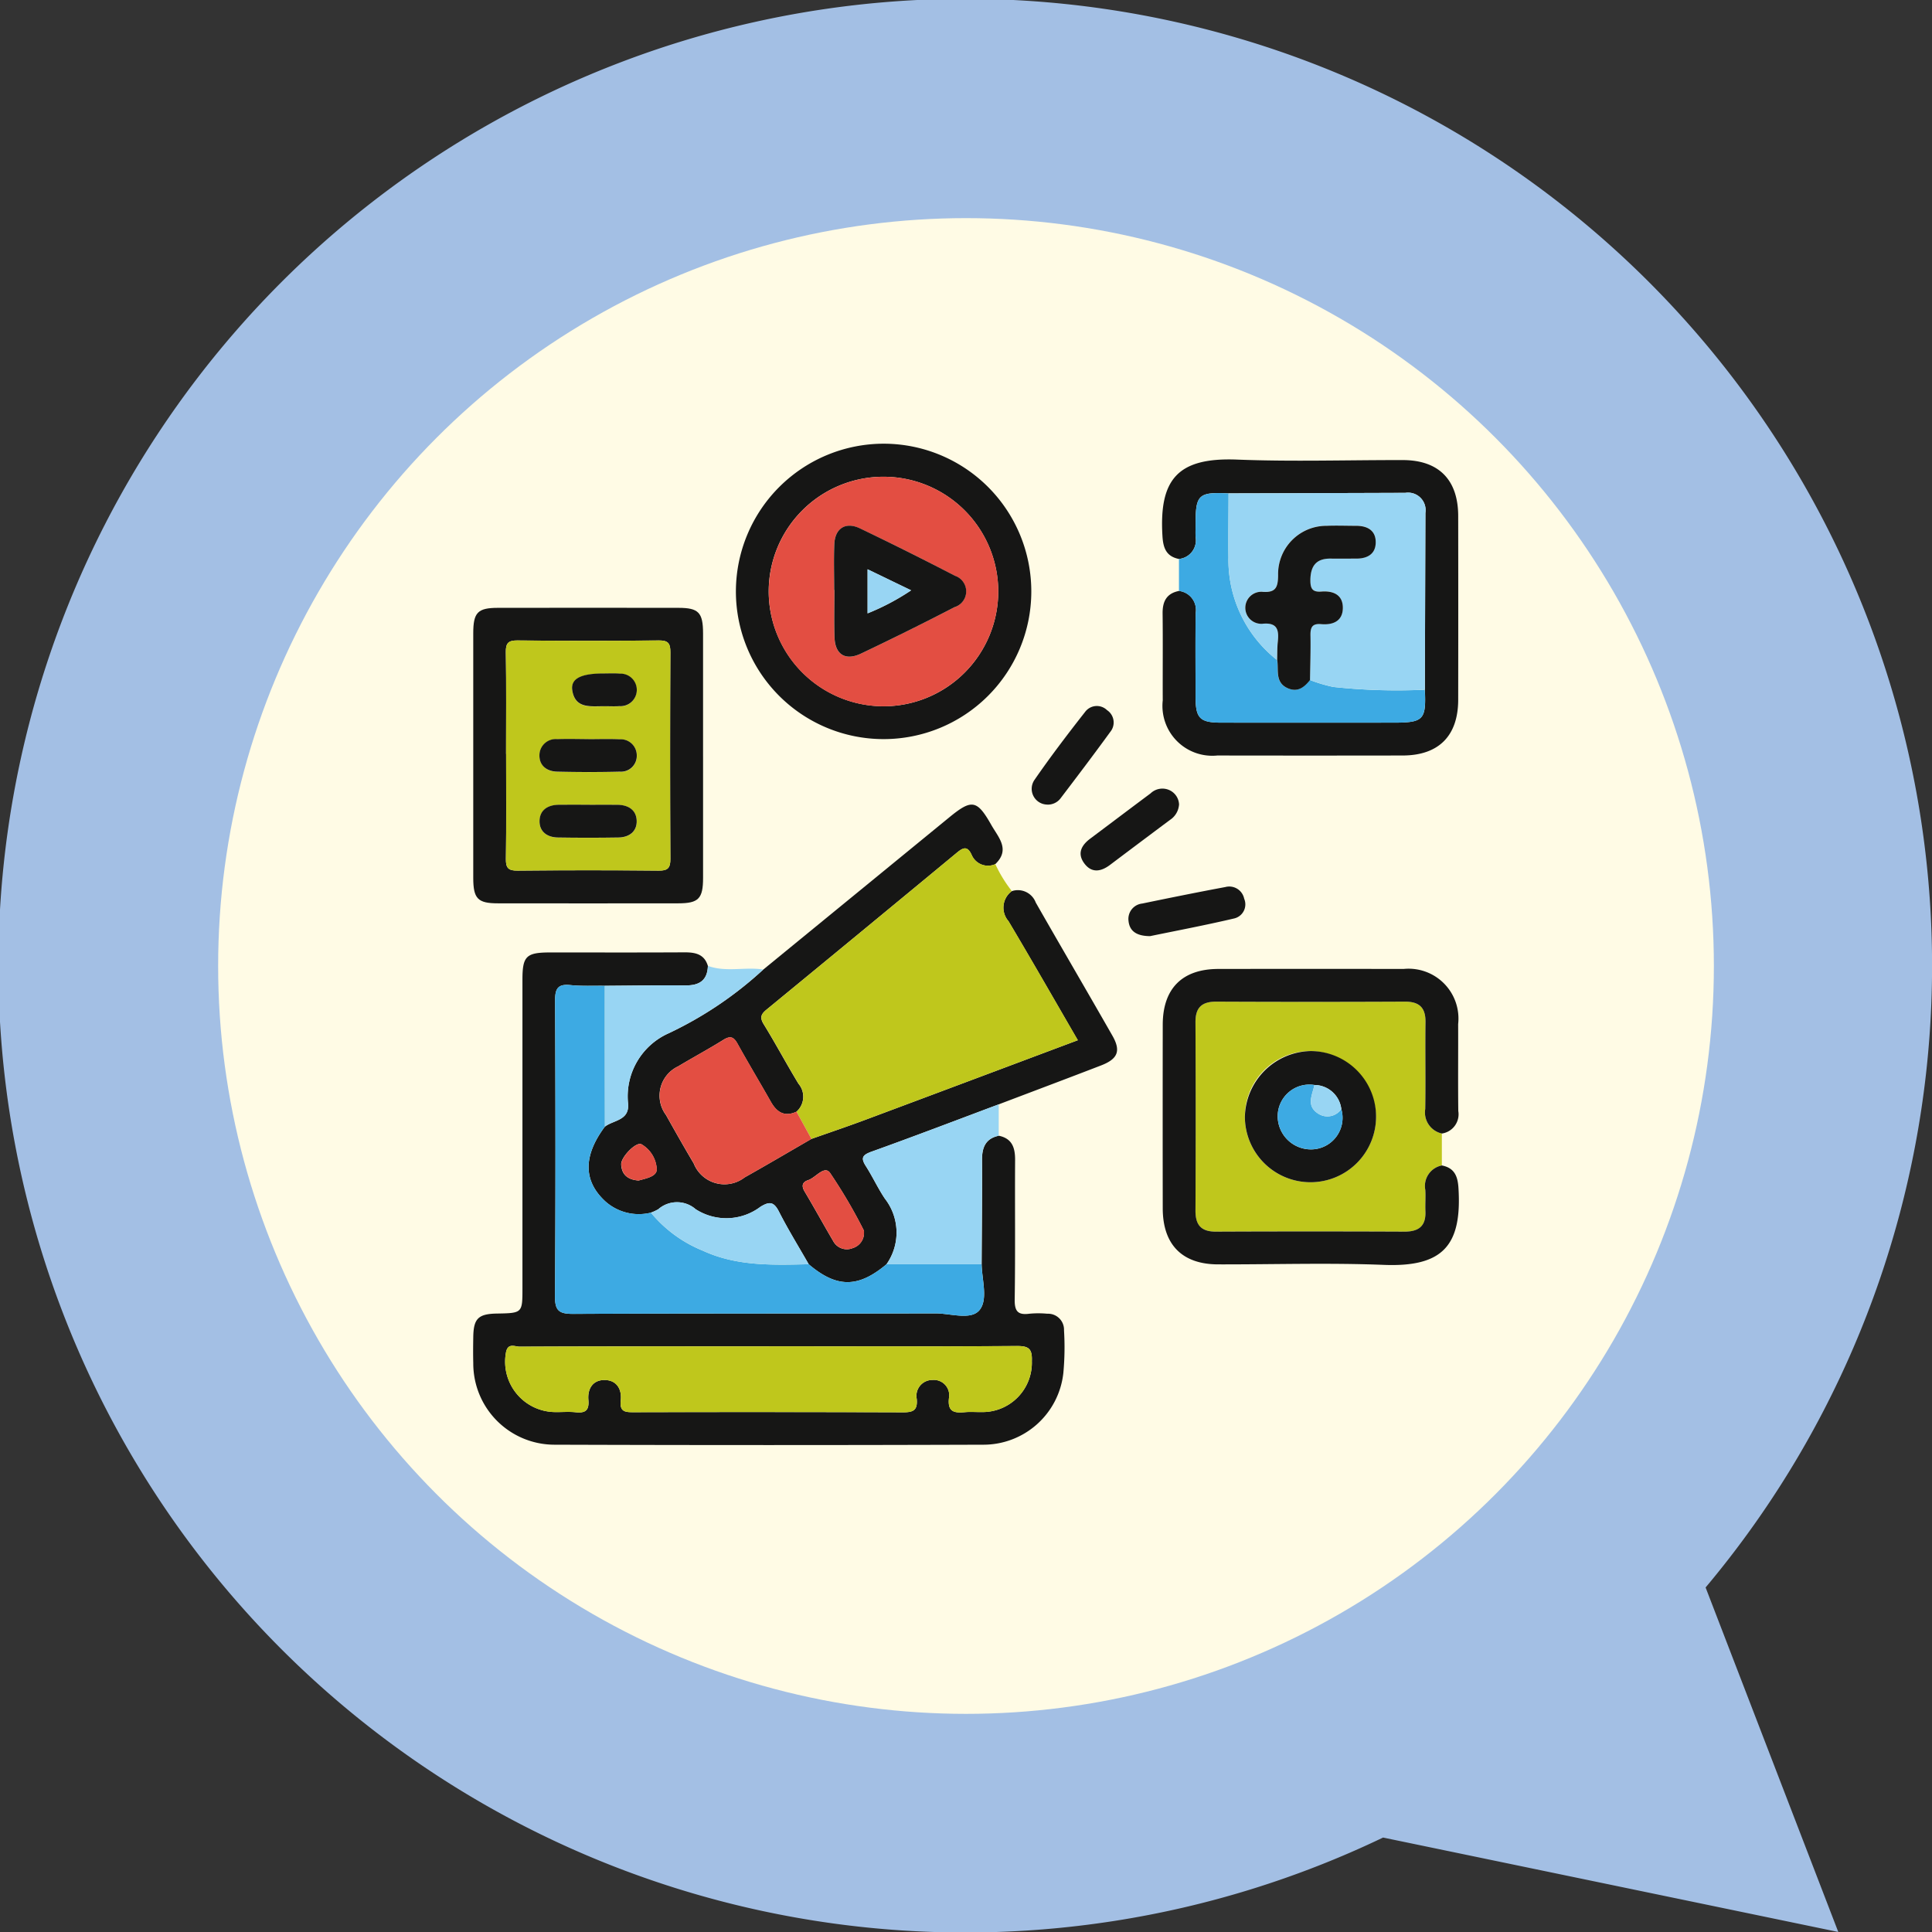 <svg xmlns="http://www.w3.org/2000/svg" xmlns:xlink="http://www.w3.org/1999/xlink" width="124.001" height="124" viewBox="0 0 124.001 124">
  <rect x="0" y="0" width="124.001" height="124" fill="#333333" stroke="none"/>
  <defs>
    <clipPath id="clip-path">
      <rect id="Rectángulo_347545" data-name="Rectángulo 347545" width="63.269" height="64.273" fill="none"/>
    </clipPath>
  </defs>
  <g id="Grupo_1017338" data-name="Grupo 1017338" transform="translate(-739 -4900.469)">
    <g id="Grupo_1015001" data-name="Grupo 1015001" transform="translate(354.001 2842.469)">
      <path id="Unión_12" data-name="Unión 12" d="M8464.769,11817.939a62.055,62.055,0,1,1,20.7-16.051l8.516,22.111Z" transform="translate(-7991 -9642)" fill="#a3bfe4"/>
      <circle id="Elipse_4842" data-name="Elipse 4842" cx="48" cy="48" r="48" transform="translate(399 2072)" fill="#fffbe5"/>
    </g>
    <g id="Grupo_1017344" data-name="Grupo 1017344" transform="translate(769.366 4928.947)">
      <g id="Grupo_1017343" data-name="Grupo 1017343" clip-path="url(#clip-path)">
        <path id="Trazado_608915" data-name="Trazado 608915" d="M33.739,166.618c.864.179,1.052.778,1.047,1.566-.018,2.983.019,5.966-.026,8.948-.011.751.206,1.007.937.911a5.988,5.988,0,0,1,1.157,0,1.025,1.025,0,0,1,1.071,1.066,17.85,17.85,0,0,1-.042,2.733,5.16,5.16,0,0,1-5.167,4.607q-13.741.046-27.482,0A5.216,5.216,0,0,1,.01,181.216c-.015-.561-.01-1.123,0-1.684.017-1.175.323-1.477,1.5-1.5,1.656-.029,1.656-.029,1.656-1.636q0-9.9,0-19.793c0-1.512.241-1.747,1.78-1.748,2.878,0,5.756.009,8.634-.007.691,0,1.26.118,1.487.868-.029.921-.536,1.261-1.419,1.254-1.734-.015-3.469.014-5.2.025-.736-.011-1.478.03-2.207-.046-.82-.085-.983.247-.98,1.009.029,6.313.038,12.627-.007,18.94-.007.937.242,1.159,1.164,1.155,7.753-.039,15.505-.013,23.258-.033.966,0,2.263.451,2.817-.2.571-.675.165-1.945.146-2.955.011-2.235.038-4.471.025-6.706,0-.8.234-1.364,1.076-1.54M18.987,180.136H15.724c-4.245,0-8.49,0-12.735.02-.307,0-.769-.272-.883.392a3.235,3.235,0,0,0,3.1,3.805c.456.013.916-.036,1.367.012.625.067.885-.109.826-.79-.062-.718.284-1.292,1.057-1.279s1.1.606,1.02,1.316c-.084.753.313.752.864.751q8.631-.019,17.261.007c.667,0,.933-.143.873-.855a1.018,1.018,0,0,1,1.01-1.222.986.986,0,0,1,1.057,1.167c-.1.908.365.961,1.037.9.348-.031.7,0,1.052-.007a3.166,3.166,0,0,0,3.231-3.268c.032-.8-.2-.977-.979-.971-5.3.037-10.6.019-15.893.019" transform="translate(0 -122.202)" fill="#161615"/>
        <path id="Trazado_608916" data-name="Trazado 608916" d="M62.318,115.41a1.229,1.229,0,0,1,1.539.736c1.628,2.852,3.288,5.686,4.916,8.538.562.984.354,1.5-.739,1.919-2.182.841-4.37,1.663-6.556,2.493-2.717,1.017-5.426,2.055-8.157,3.034-.59.212-.711.4-.371.931.434.677.772,1.417,1.22,2.084a3.538,3.538,0,0,1,.105,4.215c-1.823,1.527-3.188,1.526-4.991,0-.641-1.121-1.322-2.223-1.907-3.373-.324-.637-.6-.68-1.193-.315a3.635,3.635,0,0,1-4.155.156,1.826,1.826,0,0,0-2.4,0,2.825,2.825,0,0,1-.474.219,3.221,3.221,0,0,1-2.908-.709c-1.436-1.307-1.454-2.923-.047-4.81.558-.429,1.581-.385,1.489-1.475a4.429,4.429,0,0,1,2.6-4.515,24.161,24.161,0,0,0,6.074-4.09q5.972-4.886,11.942-9.773c1.443-1.182,1.779-1.134,2.7.491.445.789,1.239,1.57.251,2.513a1.136,1.136,0,0,1-1.508-.576c-.293-.665-.6-.455-1-.122q-6.08,5.03-12.178,10.039c-.361.3-.435.514-.169.945.771,1.251,1.461,2.552,2.225,3.808a1.283,1.283,0,0,1-.129,1.794c-.764.35-1.262.043-1.644-.633-.707-1.25-1.449-2.481-2.144-3.738-.242-.437-.46-.514-.9-.243-.951.593-1.939,1.125-2.9,1.7a2.079,2.079,0,0,0-.785,3.13c.581,1.039,1.168,2.075,1.776,3.1a2.122,2.122,0,0,0,3.273.9c1.435-.806,2.853-1.642,4.278-2.466,1.146-.405,2.3-.794,3.436-1.218,4.535-1.692,9.065-3.394,13.667-5.119-1.5-2.586-2.954-5.126-4.45-7.641a1.318,1.318,0,0,1,.209-1.926m-9.484,22.01c-.005-.109.015-.192-.016-.247a33.367,33.367,0,0,0-2.167-3.69c-.367-.489-.915.315-1.4.474-.366.121-.447.359-.228.727.625,1.048,1.211,2.12,1.83,3.172a.99.99,0,0,0,1.263.461,1.02,1.02,0,0,0,.719-.9m-14.466-3.436c.447-.129,1.185-.246,1.163-.734a1.967,1.967,0,0,0-.98-1.593c-.347-.181-1.317.828-1.3,1.289.03.662.421.987,1.113,1.037" transform="translate(-27.744 -86.693)" fill="#161615"/>
        <path id="Trazado_608917" data-name="Trazado 608917" d="M103.817,125.926a1.318,1.318,0,0,0-.209,1.926c1.5,2.515,2.949,5.056,4.45,7.641-4.6,1.724-9.132,3.427-13.666,5.119-1.139.425-2.291.813-3.436,1.218L90,140.08a1.283,1.283,0,0,0,.129-1.794c-.763-1.256-1.453-2.557-2.225-3.808-.266-.431-.192-.649.169-.945q6.1-5.006,12.178-10.039c.4-.332.706-.542,1,.122a1.136,1.136,0,0,0,1.508.576,8.611,8.611,0,0,0,1.062,1.733" transform="translate(-69.243 -97.21)" fill="#bfc71c"/>
        <path id="Trazado_608918" data-name="Trazado 608918" d="M235.712,178.308q0,1.024,0,2.048a1.341,1.341,0,0,0-1.063,1.571c.028.454-.013.912.007,1.367.04.945-.417,1.314-1.34,1.31q-6.05-.026-12.1,0c-.94,0-1.322-.408-1.318-1.336q.026-6.049,0-12.1c0-.935.392-1.329,1.326-1.325q6.05.026,12.1,0c.928,0,1.349.373,1.337,1.314-.024,1.858.013,3.717-.016,5.575a1.383,1.383,0,0,0,1.067,1.575m-8.425-5.292a4.21,4.21,0,1,0,4.2,4.242,4.308,4.308,0,0,0-4.2-4.242" transform="translate(-173.536 -134.033)" fill="#bfc71c"/>
        <path id="Trazado_608919" data-name="Trazado 608919" d="M210.814,11.177c-.8-.159-1.012-.681-1.06-1.447-.229-3.675.979-5.082,4.791-4.932,3.538.139,7.086.025,10.629.031,2.309,0,3.557,1.263,3.56,3.589q.009,5.893,0,11.786c0,2.325-1.253,3.582-3.564,3.586q-5.947.01-11.893,0a3.2,3.2,0,0,1-3.506-3.537c-.008-1.859.013-3.719-.009-5.578-.009-.772.253-1.29,1.052-1.447a1.226,1.226,0,0,1,1.07,1.43c-.02,1.788-.009,3.577-.005,5.365,0,1.384.275,1.657,1.658,1.658q5.524.005,11.048,0c1.928,0,2.1-.184,2.011-2.116q.016-5.674.034-11.348a1.126,1.126,0,0,0-1.286-1.286q-5.675.021-11.349.034c-1.928-.093-2.116.082-2.116,1.968,0,.277-.012.556,0,.832a1.2,1.2,0,0,1-1.065,1.409" transform="translate(-165.509 -3.778)" fill="#161615"/>
        <path id="Trazado_608920" data-name="Trazado 608920" d="M227.831,170.432a1.383,1.383,0,0,1-1.067-1.575c.03-1.858-.008-3.717.016-5.575.012-.942-.409-1.319-1.337-1.314q-6.05.028-12.1,0c-.934,0-1.331.391-1.326,1.326q.027,6.049,0,12.1c0,.928.378,1.339,1.318,1.336q6.05-.026,12.1,0c.923,0,1.38-.366,1.34-1.31-.019-.455.021-.913-.007-1.367a1.341,1.341,0,0,1,1.063-1.571c.8.158,1.017.676,1.065,1.444.228,3.67-.973,5.087-4.789,4.937-3.538-.139-7.086-.024-10.63-.032-2.309,0-3.557-1.264-3.561-3.589q-.009-5.894,0-11.788c0-2.325,1.251-3.58,3.565-3.584q5.947-.009,11.895,0a3.2,3.2,0,0,1,3.5,3.539c.008,1.859-.014,3.719.009,5.578a1.248,1.248,0,0,1-1.058,1.446" transform="translate(-165.654 -126.158)" fill="#161615"/>
        <path id="Trazado_608921" data-name="Trazado 608921" d="M14.777,59.478q0,3.9,0,7.8c0,1.332-.289,1.631-1.582,1.633q-5.795.008-11.589,0c-1.293,0-1.578-.3-1.579-1.634q-.005-7.848,0-15.7c0-1.334.284-1.629,1.58-1.631q5.794-.008,11.589,0c1.294,0,1.578.3,1.58,1.633q.007,3.95,0,7.9M2.135,59.32c0,2.243.02,4.487-.014,6.73-.009.6.157.767.758.762q4.522-.045,9.044,0c.6.006.758-.174.755-.763q-.034-6.625,0-13.249c0-.6-.157-.767-.758-.761q-4.522.046-9.044,0c-.6-.006-.768.164-.759.761.035,2.173.014,4.346.014,6.519" transform="translate(-0.018 -39.411)" fill="#161615"/>
        <path id="Trazado_608922" data-name="Trazado 608922" d="M89.518,0a9.48,9.48,0,1,1-9.523,9.464A9.494,9.494,0,0,1,89.518,0m-.063,16.853A7.366,7.366,0,1,0,82.1,9.5a7.386,7.386,0,0,0,7.353,7.352" transform="translate(-63.129 0)" fill="#161615"/>
        <path id="Trazado_608923" data-name="Trazado 608923" d="M214.882,19.268a1.2,1.2,0,0,0,1.065-1.409c-.013-.277,0-.555,0-.832,0-1.885.188-2.06,2.116-1.968,0,1.369-.024,2.739-.007,4.107a8.178,8.178,0,0,0,3.123,6.59c.1.654-.153,1.444.687,1.808.631.273,1.051-.067,1.417-.53a9.465,9.465,0,0,0,1.5.447,37.954,37.954,0,0,0,5.877.178c.091,1.932-.083,2.116-2.01,2.116q-5.524,0-11.048,0c-1.383,0-1.654-.275-1.658-1.658,0-1.789-.015-3.577.005-5.365a1.226,1.226,0,0,0-1.07-1.43q0-1.026,0-2.052" transform="translate(-169.577 -11.869)" fill="#3daae3"/>
        <path id="Trazado_608924" data-name="Trazado 608924" d="M120.176,211.377a3.538,3.538,0,0,0-.105-4.215c-.448-.667-.786-1.407-1.22-2.085-.341-.532-.22-.72.371-.931,2.731-.979,5.44-2.017,8.157-3.034q0,1.007,0,2.014c-.842.176-1.081.741-1.076,1.54.013,2.235-.014,4.471-.025,6.706l-6.106,0" transform="translate(-93.644 -158.71)" fill="#98d5f3"/>
        <path id="Trazado_608925" data-name="Trazado 608925" d="M50.237,159.2a24.165,24.165,0,0,1-6.074,4.09,4.429,4.429,0,0,0-2.6,4.515c.092,1.09-.931,1.045-1.489,1.475q0-4.518-.008-9.036c1.735-.011,3.469-.04,5.2-.026.883.008,1.39-.333,1.419-1.254,1.162.426,2.376.053,3.553.235" transform="translate(-31.615 -125.451)" fill="#98d5f3"/>
        <path id="Trazado_608926" data-name="Trazado 608926" d="M200.873,138.018c-.87-.006-1.312-.324-1.38-.968a.992.992,0,0,1,.878-1.124c1.775-.367,3.552-.727,5.334-1.059a.976.976,0,0,1,1.209.747.927.927,0,0,1-.622,1.264c-1.865.439-3.749.795-5.419,1.14" transform="translate(-157.426 -106.412)" fill="#161615"/>
        <path id="Trazado_608927" data-name="Trazado 608927" d="M191.234,106.007a1.278,1.278,0,0,1-.577.968q-1.93,1.441-3.853,2.89c-.578.434-1.176.541-1.65-.1s-.178-1.174.4-1.6c1.285-.962,2.565-1.931,3.853-2.89a1.092,1.092,0,0,1,1.263-.185,1.062,1.062,0,0,1,.568.918" transform="translate(-145.928 -82.83)" fill="#161615"/>
        <path id="Trazado_608928" data-name="Trazado 608928" d="M171.03,86.183a1.011,1.011,0,0,1-.844-1.581c1.031-1.491,2.129-2.938,3.25-4.364a.937.937,0,0,1,1.408-.117.95.95,0,0,1,.207,1.4c-1.046,1.44-2.121,2.858-3.2,4.276a1.026,1.026,0,0,1-.825.389" transform="translate(-134.159 -63.021)" fill="#161615"/>
        <path id="Trazado_608929" data-name="Trazado 608929" d="M28.107,164.817q0,4.518.008,9.036c-1.407,1.887-1.388,3.5.048,4.81a3.221,3.221,0,0,0,2.908.709,8.394,8.394,0,0,0,3.344,2.448c2.168,1,4.481.916,6.786.865,1.8,1.53,3.168,1.531,4.991,0l6.106,0c.019,1.01.425,2.279-.146,2.955-.554.655-1.851.2-2.817.2-7.753.02-15.505-.006-23.258.033-.922,0-1.171-.218-1.164-1.155.045-6.313.036-12.627.007-18.94,0-.762.16-1.094.98-1.009.73.076,1.471.035,2.207.046" transform="translate(-19.661 -130.021)" fill="#3daae3"/>
        <path id="Trazado_608930" data-name="Trazado 608930" d="M26.682,274.649c5.3,0,10.6.018,15.893-.019.779-.005,1.011.171.979.971a3.166,3.166,0,0,1-3.231,3.268c-.351.006-.7-.025-1.052.007-.672.061-1.136.008-1.037-.9a.986.986,0,0,0-1.057-1.167,1.018,1.018,0,0,0-1.01,1.222c.06.712-.206.858-.873.855q-8.63-.038-17.261-.007c-.551,0-.947,0-.864-.751.079-.71-.247-1.3-1.02-1.316s-1.12.561-1.057,1.279c.059.681-.2.857-.826.79-.451-.048-.911,0-1.367-.012a3.235,3.235,0,0,1-3.1-3.805c.114-.664.576-.39.883-.392,4.245-.022,8.49-.018,12.735-.02h3.263" transform="translate(-7.695 -216.716)" fill="#bfc71c"/>
        <path id="Trazado_608931" data-name="Trazado 608931" d="M65.618,185.474l.959,1.751c-1.425.823-2.843,1.659-4.278,2.466a2.122,2.122,0,0,1-3.273-.9c-.608-1.023-1.2-2.06-1.776-3.1a2.079,2.079,0,0,1,.786-3.13c.96-.579,1.948-1.111,2.9-1.7.436-.272.654-.195.9.243.695,1.257,1.437,2.488,2.144,3.738.382.675.88.983,1.644.633" transform="translate(-44.863 -142.604)" fill="#e34e42"/>
        <path id="Trazado_608932" data-name="Trazado 608932" d="M64.249,234.875c-2.306.051-4.619.14-6.786-.865a8.4,8.4,0,0,1-3.344-2.448,2.8,2.8,0,0,0,.474-.219,1.826,1.826,0,0,1,2.4,0,3.635,3.635,0,0,0,4.155-.156c.588-.364.869-.322,1.193.315.585,1.15,1.267,2.251,1.907,3.373" transform="translate(-42.708 -182.212)" fill="#98d5f3"/>
        <path id="Trazado_608933" data-name="Trazado 608933" d="M104.281,225.278a1.02,1.02,0,0,1-.719.9.99.99,0,0,1-1.263-.461c-.62-1.052-1.205-2.123-1.83-3.171-.219-.368-.138-.606.228-.727.486-.16,1.034-.964,1.4-.475a33.324,33.324,0,0,1,2.167,3.69c.031.054.011.137.016.247" transform="translate(-79.19 -174.551)" fill="#e34e42"/>
        <path id="Trazado_608934" data-name="Trazado 608934" d="M46.225,215.507c-.692-.051-1.083-.375-1.113-1.037-.021-.462.95-1.47,1.3-1.289a1.967,1.967,0,0,1,.98,1.593c.022.488-.716.6-1.163.734" transform="translate(-35.6 -168.217)" fill="#e34e42"/>
        <path id="Trazado_608935" data-name="Trazado 608935" d="M239.157,184.891a4.21,4.21,0,1,1-4.217,4.229,4.311,4.311,0,0,1,4.217-4.229m1.972,3.719a1.752,1.752,0,0,0-1.728-1.542,2.035,2.035,0,0,0-2.352,2.135A2.135,2.135,0,0,0,239.3,191.2a2.024,2.024,0,0,0,1.828-2.586" transform="translate(-185.406 -145.909)" fill="#161615"/>
        <path id="Trazado_608936" data-name="Trazado 608936" d="M233.03,25.7a8.177,8.177,0,0,1-3.123-6.59c-.017-1.369,0-2.738.007-4.107q5.675-.016,11.349-.034a1.126,1.126,0,0,1,1.286,1.286q-.02,5.674-.034,11.348a37.983,37.983,0,0,1-5.877-.178,9.472,9.472,0,0,1-1.5-.447c.013-.947.048-1.894.03-2.84-.01-.5.073-.8.677-.749.744.062,1.394-.176,1.4-1.033s-.625-1.116-1.378-1.057c-.569.045-.71-.184-.706-.721.008-.9.348-1.4,1.295-1.395.561.005,1.123,0,1.684,0,.686-.005,1.2-.3,1.215-1.021.014-.785-.525-1.084-1.257-1.083-.631,0-1.264-.021-1.894,0a3.1,3.1,0,0,0-3.114,3.168c-.006.781-.148,1.142-1.021,1.067a1.028,1.028,0,1,0,0,2.053c1-.1,1.087.415,1,1.175-.042.382-.028.77-.04,1.155" transform="translate(-181.428 -11.815)" fill="#98d5f3"/>
        <path id="Trazado_608937" data-name="Trazado 608937" d="M9.986,67.167c0-2.173.021-4.347-.014-6.519-.009-.6.159-.767.759-.761q4.522.044,9.044,0c.6-.006.761.166.758.761q-.038,6.625,0,13.249c0,.589-.156.769-.755.763q-4.522-.044-9.044,0c-.6.006-.767-.165-.758-.762.034-2.243.014-4.486.014-6.73m5.283-.945c-.666,0-1.333-.017-2,.005a1.043,1.043,0,0,0-1.14,1c-.024.7.475,1.075,1.156,1.088,1.332.025,2.665.029,4,0a1.014,1.014,0,0,0,1.089-1.047,1.032,1.032,0,0,0-1.105-1.034c-.664-.032-1.332-.007-2-.008m.081,4.209c-.666,0-1.333-.008-2,0-.683.011-1.2.331-1.219,1.031s.491,1.06,1.176,1.07q1.946.028,3.892,0c.685-.011,1.19-.378,1.168-1.077s-.546-1.013-1.23-1.022c-.6-.008-1.193,0-1.789,0m.861-6.324c.35,0,.7.021,1.05,0a1.045,1.045,0,1,0,.03-2.088c-.347-.032-.7-.011-1.05-.011-1.458,0-2.127.334-2.007,1.088.185,1.166,1.139,1.021,1.977,1.015" transform="translate(-7.87 -47.258)" fill="#bfc71c"/>
        <path id="Trazado_608938" data-name="Trazado 608938" d="M97.34,24.794a7.366,7.366,0,1,1,7.381-7.325,7.378,7.378,0,0,1-7.381,7.325m-3.152-7.461H94.2c0,1.015-.027,2.031.007,3.044.038,1.091.693,1.515,1.689,1.041q3.028-1.438,6.007-2.982a1.059,1.059,0,0,0,.03-2.018q-3.018-1.576-6.094-3.04c-.922-.442-1.6-.006-1.645,1.016-.041.978-.009,1.959-.009,2.939" transform="translate(-71.014 -7.94)" fill="#e34e42"/>
        <path id="Trazado_608939" data-name="Trazado 608939" d="M237.1,33.567c.012-.385,0-.773.04-1.155.082-.76,0-1.279-1-1.175a1.028,1.028,0,1,1,0-2.053c.872.075,1.015-.286,1.021-1.067a3.1,3.1,0,0,1,3.114-3.168c.63-.026,1.263,0,1.894,0,.733,0,1.271.3,1.257,1.083-.013.724-.53,1.015-1.215,1.021-.561,0-1.122.007-1.684,0-.947-.009-1.287.5-1.295,1.395,0,.537.137.766.706.721.753-.059,1.387.2,1.378,1.057s-.658,1.1-1.4,1.033c-.6-.051-.687.246-.677.749.018.946-.017,1.893-.03,2.84-.366.463-.786.8-1.417.53-.839-.363-.59-1.154-.686-1.808" transform="translate(-185.495 -19.679)" fill="#161615"/>
        <path id="Trazado_608940" data-name="Trazado 608940" d="M249.008,196.744a2.024,2.024,0,0,1-1.828,2.586,2.135,2.135,0,0,1-2.252-1.994,2.035,2.035,0,0,1,2.352-2.135c-.13.647-.556,1.343.259,1.85a1.078,1.078,0,0,0,1.469-.307" transform="translate(-193.284 -154.043)" fill="#3daae3"/>
        <path id="Trazado_608941" data-name="Trazado 608941" d="M256.973,196.757a1.078,1.078,0,0,1-1.469.307c-.815-.506-.389-1.2-.259-1.85a1.753,1.753,0,0,1,1.728,1.543" transform="translate(-201.25 -154.055)" fill="#98d5f3"/>
        <path id="Trazado_608942" data-name="Trazado 608942" d="M23.344,89.915c.666,0,1.333-.024,2,.008a1.031,1.031,0,0,1,1.105,1.034A1.014,1.014,0,0,1,25.358,92c-1.331.034-2.664.03-4,0-.681-.013-1.181-.383-1.156-1.088a1.043,1.043,0,0,1,1.14-1c.665-.022,1.332-.005,2,0" transform="translate(-15.945 -70.951)" fill="#161615"/>
        <path id="Trazado_608943" data-name="Trazado 608943" d="M23.432,109.9c.6,0,1.193-.005,1.789,0,.683.009,1.208.325,1.23,1.022s-.483,1.066-1.168,1.077q-1.946.032-3.892,0c-.685-.01-1.191-.369-1.176-1.07s.536-1.02,1.219-1.031c.666-.01,1.333,0,2,0" transform="translate(-15.952 -86.725)" fill="#161615"/>
        <path id="Trazado_608944" data-name="Trazado 608944" d="M32.115,72.019c-.839,0-1.792.15-1.977-1.016-.12-.754.549-1.088,2.007-1.088.35,0,.7-.021,1.05.011a1.045,1.045,0,1,1-.03,2.087c-.348.026-.7,0-1.05.006" transform="translate(-23.773 -55.169)" fill="#161615"/>
        <path id="Trazado_608945" data-name="Trazado 608945" d="M109.866,29.1c0-.98-.032-1.961.009-2.939.042-1.022.723-1.457,1.645-1.016q3.071,1.471,6.094,3.041a1.058,1.058,0,0,1-.029,2.018q-2.977,1.543-6.007,2.982c-1,.473-1.652.05-1.689-1.041-.035-1.014-.007-2.03-.007-3.044h-.015m2.144,1.5a15.068,15.068,0,0,0,2.795-1.478l-2.795-1.351Z" transform="translate(-86.692 -19.711)" fill="#161615"/>
        <path id="Trazado_608946" data-name="Trazado 608946" d="M120.079,41.055V38.226l2.795,1.351a15.067,15.067,0,0,1-2.795,1.478" transform="translate(-94.762 -30.167)" fill="#98d5f3"/>
      </g>
    </g>
  </g>
</svg>
